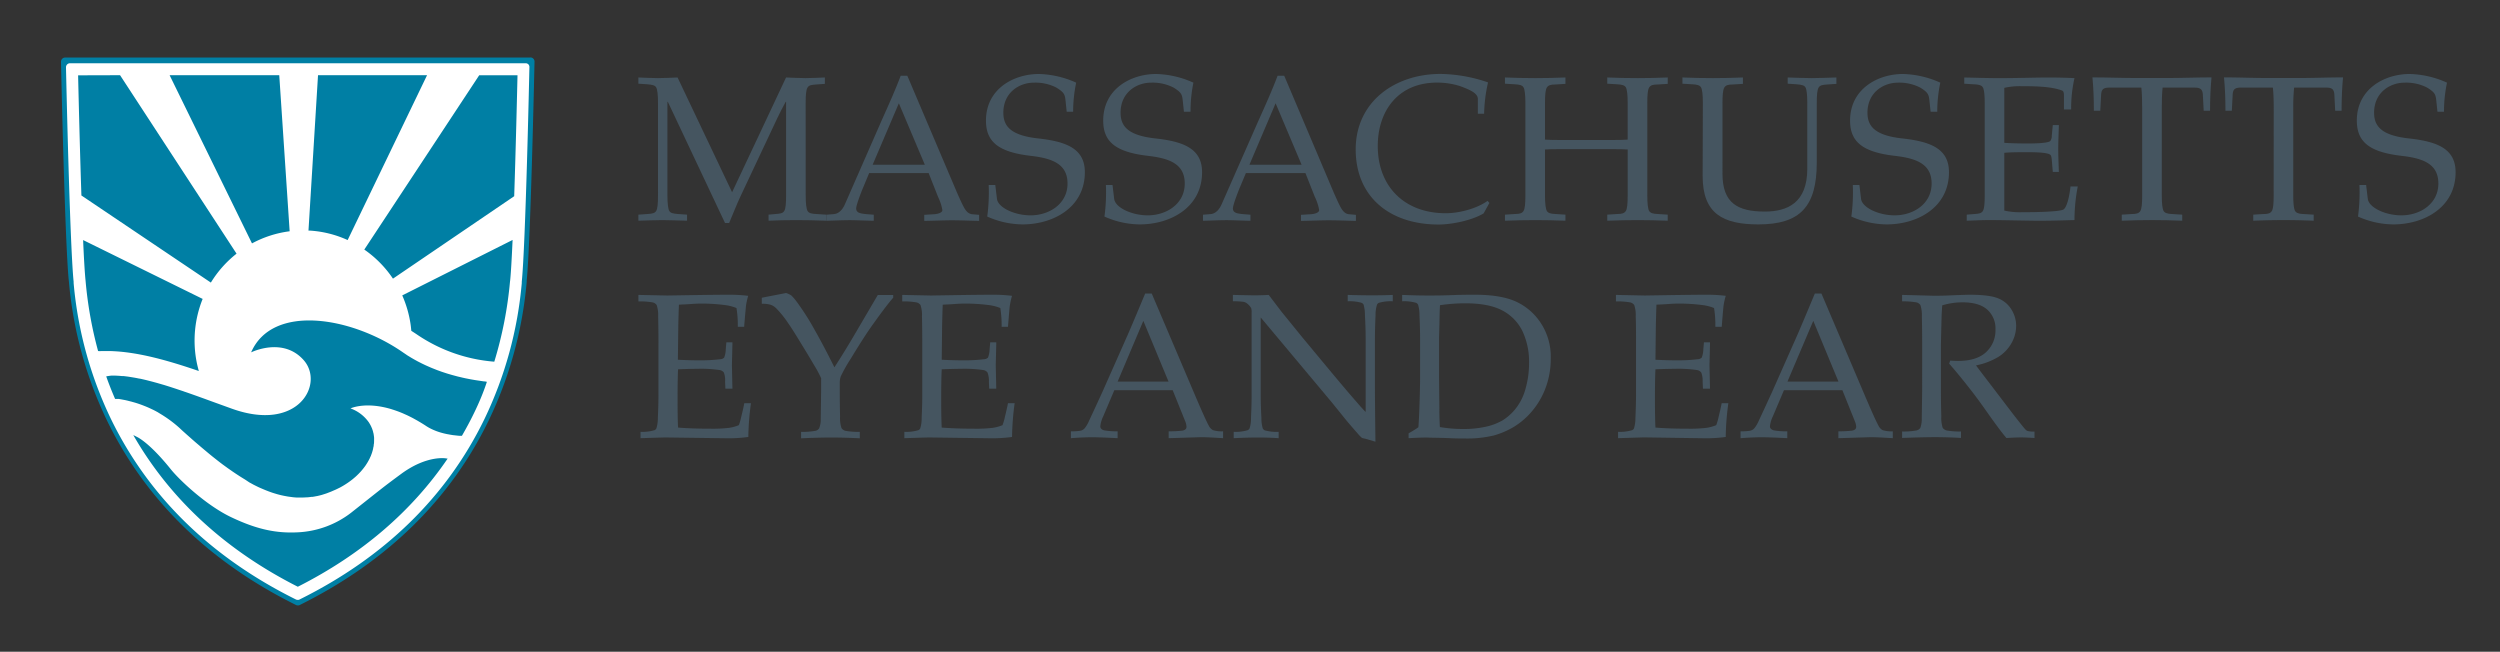 <?xml version="1.0" encoding="utf-8"?><svg id="mass-eye-ear-color" xmlns="http://www.w3.org/2000/svg" viewBox="0 0 825.41 215.17"><rect x="0" y="0" width="825.41" height="215.17" fill="#333333" stroke="none"/><defs><style>.cls-1{fill:#007fa4;}.cls-2{fill:#fff;}.cls-3{fill:#455560;}</style></defs><title>Artboard 1</title><path class="cls-1" d="M175.15,19H21.5a1.37,1.37,0,0,0-1.36,1.4c.05,2.42,1.29,59.52,2.57,72.25l.05.44A132.23,132.23,0,0,0,35.4,139C48.11,165.07,69,185.48,97.59,199.68h0a1.41,1.41,0,0,0,.74.21l.25,0a1.35,1.35,0,0,0,.47-.18h0c28.56-14.19,49.49-34.61,62.2-60.68A132.23,132.23,0,0,0,173.9,93.06l0-.44c1.29-12.73,2.53-69.83,2.58-72.25a1.35,1.35,0,0,0-.39-1,1.39,1.39,0,0,0-1-.41Z"/><path class="cls-2" d="M174.49,21.28a1.33,1.33,0,0,0-1-.4H23.12a1.31,1.31,0,0,0-.95.4,1.33,1.33,0,0,0-.38,1c.05,2.38,1.26,58.27,2.52,70.74l0,.43a129.45,129.45,0,0,0,12.38,45c12.44,25.52,32.92,45.51,60.88,59.41h0a1.42,1.42,0,0,0,.72.2l.24,0a1.43,1.43,0,0,0,.47-.18h0c28-13.9,48.45-33.88,60.89-59.41a129.45,129.45,0,0,0,12.38-45l0-.43c1.26-12.47,2.47-68.36,2.52-70.74A1.33,1.33,0,0,0,174.49,21.28ZM95.63,76.36a35.57,35.57,0,0,0-12.43,4L56,24.83h36.2ZM105,24.83h36L114.78,79.26a35.24,35.24,0,0,0-12.55-3.13h-.38Zm-65.36,0L78.1,83.75a36.24,36.24,0,0,0-8.48,9.55L26.94,64.58l-.06,0c-.53-15.79-.94-33.12-1.09-39.71ZM28.24,92.58c-.27-2.69-.55-7.48-.8-13.32h0l.47.23,39,19.2A36.86,36.86,0,0,0,65,119.88c.19.88.4,1.75.65,2.62-11.87-4.08-21-6.34-29.2-6.59-1.76,0-2.93,0-2.93,0a10.24,10.24,0,0,1-1.13,0A131.54,131.54,0,0,1,28.28,93ZM98.33,193.72c-24-12.15-42.24-29-54.32-50.07.35.16.72.34,1.14.57.14.07,4,1.71,11.24,10.71,2.79,3.48,11.74,12,20.15,15.93,8.15,3.85,14.54,5.28,21.84,4.89a31.18,31.18,0,0,0,17.42-6.37c11-8.68,10.42-8.32,16.59-12.87,8.56-6.32,14.83-5.17,14.83-5.17l.57.08C135.88,168.9,119.32,183.1,98.33,193.72Zm58.05-57.08c-1.2,2.48-2.51,4.88-3.87,7.25l-.69,0-.16,0c-.64-.06-1.27-.13-1.9-.21l-.09,0c-.64-.09-1.27-.2-1.9-.33h-.07c-.63-.13-1.26-.28-1.88-.45l0,0c-.62-.17-1.22-.37-1.81-.59h0c-.59-.23-1.17-.48-1.72-.75h0a14.92,14.92,0,0,1-1.61-.92h0c-.63-.42-1.25-.8-1.86-1.17l-.48-.28c-.53-.32-1.06-.61-1.57-.89l-.23-.13c-.59-.32-1.16-.6-1.73-.88l-.37-.18c-.49-.22-1-.44-1.43-.64l-.26-.11q-.82-.34-1.62-.63l-.2-.07c-.48-.17-.94-.33-1.4-.47l-.21-.07a29.8,29.8,0,0,0-2.92-.74c-6.86-1.38-10.68.46-10.68.46a12.56,12.56,0,0,1,6.08,4.64h0l.26.43c.07.12.14.23.2.35s.16.29.23.44.11.24.16.36.14.3.2.46.08.25.13.37c.09.27.17.55.24.83,0,.13.07.27.1.4s.05.32.08.48.1.73.11.89,0,.75,0,.91,0,1-.08,1.26,0,.34-.06.51,0,.3-.08.46-.06.33-.1.49-.06.3-.1.45-.11.37-.16.55l-.12.4c-.1.29-.21.59-.33.88,0,.13-.1.25-.16.37s-.17.39-.26.59l-.21.4c-.09.19-.2.38-.31.57s-.13.25-.21.37-.3.5-.47.74l-.15.23c-.19.28-.4.56-.62.84l-.25.32-.5.6-.29.33-.58.61-.26.26c-.29.29-.58.57-.89.84l-.19.16c-.26.23-.53.45-.8.67l-.34.26c-.24.19-.49.37-.74.55l-.37.26c-.29.2-.59.4-.9.59l-.24.15c-.39.25-.8.48-1.21.71l-.34.18-1,.49-.45.21-1,.43-.43.19c-.47.19-1,.38-1.44.56h0c-.49.17-1,.32-1.45.47l-.35.1c-.48.13-1,.25-1.43.35l-.1,0c-.45.1-.9.18-1.35.25l-.35,0c-.47.07-.94.12-1.41.16h-.17l-1.29.06h-.59l-.9,0h-.36c-.49,0-1-.06-1.48-.11l-.35-.05-1.13-.15-.52-.09-1-.19-.55-.12q-.48-.1-1-.24l-.52-.14-1.07-.32-.39-.12q-.72-.24-1.44-.51l-.3-.12c-.39-.14-.77-.3-1.15-.46l-.5-.21-1-.43-.54-.25-.93-.46-.52-.26-1-.55-.4-.21L81,158.39a2.26,2.26,0,0,0-.26-.16l-1.15-.71-.49-.31-.92-.6-.53-.35-.9-.61-.51-.36-1-.69-.41-.3-1.38-1-.19-.15c-.4-.29-.79-.6-1.18-.9l-.47-.37-.91-.72-.52-.41-.86-.7-.51-.42-.93-.78-.41-.34-1.34-1.13-.14-.13-1.18-1-.5-.43c-.28-.25-.56-.5-.85-.74l-.51-.46-.83-.73-.52-.46-.86-.77-.43-.38-1.07-1-.19-.17h0c-.53-.47-1.06-.92-1.6-1.35l-.51-.4c-.38-.29-.76-.58-1.14-.85l-.57-.4c-.38-.27-.77-.52-1.15-.77l-.5-.32c-.55-.33-1.09-.66-1.63-1l-.13-.06c-.51-.28-1-.54-1.52-.78l-.53-.25c-.38-.18-.75-.35-1.13-.51l-.57-.24L47,133.76l-.49-.18c-.53-.19-1.05-.37-1.57-.53l-.22-.07-1.35-.38-.52-.13c-.35-.09-.7-.18-1-.25l-.53-.12-1.06-.2-.43-.08-.65-.11H38c-1.1-2.54-2.07-5-2.93-7.44a18.38,18.38,0,0,1,1.84-.27h.16c1,0,2.09.06,3.17.16l.51,0,1.17.14.57.08,1.24.2.48.08c.58.1,1.16.21,1.75.34l.14,0c.55.11,1.1.24,1.66.37l.55.13,1.33.34.58.15,1.47.4.42.12,2,.58.24.07,1.75.55.58.19,1.5.49.59.2,1.77.59.29.11c.73.24,1.46.5,2.2.76l.23.08,2,.71.47.17,1.92.69.32.12,2.55.93,6,2.17c22,7.93,30.64-8.19,23.76-16s-17.37-2.58-17.37-2.58c7-16.09,33-11.83,50-.09.48.34,1,.66,1.46,1l.45.28.2.12.85.52.49.28c.38.22.76.44,1.15.64l.35.2,1.5.76.34.16c.39.19.78.38,1.17.55l.5.22,1.08.47.45.18,1.46.58h0l1.5.54.45.15,1.07.35.48.15,1.13.33.35.1,1.45.39.29.08,1.15.27.45.11,1,.22.41.08,1.31.26h0l1.34.23.37.06.95.14.4.06,1.29.19c.39,0,.73.09,1,.15C159.61,129.57,158.13,133.07,156.38,136.64Zm12-43.63a130.26,130.26,0,0,1-5.18,26.39l-.2,0a52.75,52.75,0,0,1-24.94-8.69c-.73-.5-1.49-1-2.26-1.48-.06-.66-.13-1.32-.22-2a36.92,36.92,0,0,0-2.77-9.7l36-18.09.43-.22c-.26,5.86-.53,10.65-.8,13.34Zm1.39-28.23L129.74,92a36.29,36.29,0,0,0-9.46-9.6l37.94-57.56h12.64C170.71,31.45,170.3,48.93,169.77,64.78Z"/><path class="cls-3" d="M266,34c0-2.59.14-4.36.62-5.11s1.22-.88,2.86-1l2.86-.2V25.58c-2,.07-4.16.21-6.34.21s-4.29-.14-6.47-.21L241.71,63.47l-18-37.89c-2.11.07-4.29.21-6.47.21s-4.36-.14-6.47-.21v2.05l3,.2c1.64.14,2.46.34,2.87,1s.61,2.52.61,5.11V64.55c0,2.6-.14,4.37-.61,5.11s-1.23.89-2.87,1l-3,.21v2c2.72-.06,5.45-.2,7.9-.2,2.72,0,5.18.14,8.17.2v-2l-3-.21c-1.64-.13-2.46-.33-2.86-1s-.62-2.51-.62-5.11V33.62h.14l18.87,40h1.37c1.22-2.86,2.38-5.86,3.68-8.66l12.12-25.75c.89-1.84,1.84-3.75,2.86-5.59h.14V64.55c0,2.6-.14,4.37-.61,5.11s-1.23.89-2.87,1l-2.31.21v2c2.59-.13,5.79-.2,9.13-.2,3.13,0,6.34.07,9.88.2v-2l-3.27-.21c-1.64-.06-2.46-.33-2.86-1s-.62-2.51-.62-5.11Z"/><path class="cls-3" d="M299.56,25h-2.18c-1.84,4.9-4.16,10-6.27,14.72L279,67.35c-.74,1.77-2,3.2-3.68,3.34l-2.52.2v2c2.59-.06,5.18-.2,7.84-.2,2,0,4.56.14,7.84.2v-2l-2.53-.2c-2.11-.21-3.27-.48-3.27-1.91,0-1.09,1.77-5.66,2.39-7.08l1.9-4.57h19.63L309.71,65a16,16,0,0,1,1.43,4.36c0,.82-1.36,1.3-2.79,1.37l-3.2.2v2c3.68-.06,6.67-.2,9.06-.2,3.07,0,6.06.14,9.06.2v-2l-2.32-.2c-1.22-.14-2-1-2.72-2.32s-1.57-3.27-2.18-4.63ZM288.11,54.4l8.66-20.3,8.58,20.3Z"/><path class="cls-3" d="M354.31,36.89a47.84,47.84,0,0,1,1-9.6,31.69,31.69,0,0,0-12.33-2.86c-8.18,0-17.45,4.83-17.45,15.39,0,7.09,4.23,10.43,14.93,11.65,6.94.82,12,2.66,12,9.13,0,6.75-6.07,10.5-12.2,10.5-5.38,0-10.76-2.6-11.1-5.45l-.55-4.57h-2.18a60.15,60.15,0,0,1-.48,10.42,29.05,29.05,0,0,0,11.66,2.59c10.14,0,20.57-5.59,20.57-17.23,0-7.77-6.06-10.16-15.67-11.18-8.52-1-11.24-3.81-11.24-8.45,0-6.74,5.31-9.94,10.08-9.94a15.12,15.12,0,0,1,7.43,1.63c2.52,1.57,2.79,2.25,3,4.09l.41,3.88Z"/><path class="cls-3" d="M393.07,36.89a47.81,47.81,0,0,1,.95-9.6,31.64,31.64,0,0,0-12.33-2.86c-8.18,0-17.45,4.83-17.45,15.39,0,7.09,4.23,10.43,14.92,11.65,6.95.82,12,2.66,12,9.13,0,6.75-6.07,10.5-12.2,10.5-5.38,0-10.77-2.6-11.1-5.45l-.55-4.57h-2.18a60.15,60.15,0,0,1-.48,10.42,29,29,0,0,0,11.65,2.59c10.15,0,20.58-5.59,20.58-17.23,0-7.77-6.06-10.16-15.67-11.18-8.52-1-11.24-3.81-11.24-8.45,0-6.74,5.31-9.94,10.08-9.94a15.12,15.12,0,0,1,7.43,1.63c2.52,1.57,2.79,2.25,3,4.09l.41,3.88Z"/><path class="cls-3" d="M424,25h-2.18c-1.84,4.9-4.15,10-6.27,14.72L403.38,67.35c-.75,1.77-2,3.2-3.68,3.34l-2.52.2v2c2.59-.06,5.18-.2,7.83-.2,2,0,4.57.14,7.84.2v-2l-2.52-.2c-2.11-.21-3.27-.48-3.27-1.91,0-1.09,1.77-5.66,2.38-7.08l1.91-4.57H431L434.11,65a16,16,0,0,1,1.43,4.36c0,.82-1.37,1.3-2.8,1.37l-3.2.2v2c3.68-.06,6.68-.2,9.06-.2,3.07,0,6.07.14,9.07.2v-2l-2.32-.2c-1.23-.14-2-1-2.73-2.32s-1.56-3.27-2.18-4.63ZM412.51,54.4l8.65-20.3,8.58,20.3Z"/><path class="cls-3" d="M491.75,67l-.62-.68c-3.13,2.31-8.92,4.08-13.82,4.08-13.5,0-22.42-8.72-22.42-22.21,0-11.58,6.74-20.92,19.56-20.92a25.12,25.12,0,0,1,7.62,1.16c3.14,1.16,5.86,2.32,5.86,4.23v4.9H490a50.7,50.7,0,0,1,1.3-10.35,50.16,50.16,0,0,0-15.74-2.8C468,24.42,461,26.74,455.91,31s-8.31,10.5-8.31,18.33c0,15.47,11,24.8,27.39,24.8,4.15,0,10.9-1.29,14.85-3.68Z"/><path class="cls-3" d="M543.88,34c0-2.59.13-4.36.61-5.11s1.23-1,2.86-1l3.27-.2V25.58c-3.54.14-6.74.21-9.88.21-3.34,0-6.54-.07-10.08-.21v2.05l3.27.2c1.64.07,2.45.34,2.86,1s.61,2.52.61,5.11V46.09c-.81.07-2.65.14-5.65.14h-16c-3,0-4.83-.07-5.65-.14V34c0-2.59.14-4.36.62-5.11s1.22-1,2.86-1l3.27-.2V25.58c-3.55.14-6.75.21-9.88.21-3.34,0-6.54-.07-10.09-.21v2.05l3.28.2c1.63.07,2.45.34,2.85,1s.62,2.52.62,5.11V64.55c0,2.6-.14,4.37-.62,5.11s-1.22,1-2.85,1l-3.28.21v2c3.55-.13,6.75-.2,10.09-.2,3.13,0,6.33.07,9.88.2v-2l-3.27-.21c-1.64-.06-2.46-.33-2.86-1s-.62-2.51-.62-5.11V49.36c.82-.07,2.66-.13,5.65-.13h16c3,0,4.84.06,5.65.13V64.55c0,2.6-.13,4.37-.61,5.11s-1.22,1-2.86,1l-3.27.21v2c3.54-.13,6.74-.2,10.08-.2,3.14,0,6.34.07,9.88.2v-2l-3.27-.21c-1.63-.06-2.45-.33-2.86-1s-.61-2.51-.61-5.11Z"/><path class="cls-3" d="M562.15,58.15c0,12.47,6.82,15.94,18.4,15.94,13.77,0,19.28-5.85,19.28-20.44V34c0-2.59.14-4.36.62-5.11s1.23-.88,2.86-1l3-.2V25.58c-3,.07-5.45.21-8.17.21-2.46,0-5.18-.14-7.91-.21v2.05l3,.2c1.63.14,2.45.34,2.86,1s.61,2.52.61,5.11v21.8c0,11.32-6.68,14.11-14,14.11-9,0-14-2.79-14-12.47V34c0-2.59.14-4.36.61-5.11s1.23-1,2.86-1l3.28-.2V25.58c-3.55.14-6.75.21-9.89.21-3.34,0-6.53-.07-10.08-.21v2.05l3.27.2c1.64.07,2.45.34,2.86,1s.61,2.52.61,5.11Z"/><path class="cls-3" d="M639.61,36.89a47.84,47.84,0,0,1,1-9.6,31.74,31.74,0,0,0-12.34-2.86c-8.17,0-17.44,4.83-17.44,15.39,0,7.09,4.23,10.43,14.92,11.65,6.95.82,12,2.66,12,9.13,0,6.75-6.06,10.5-12.19,10.5-5.39,0-10.77-2.6-11.11-5.45l-.54-4.57h-2.18a60.15,60.15,0,0,1-.48,10.42,29.05,29.05,0,0,0,11.66,2.59c10.14,0,20.57-5.59,20.57-17.23,0-7.77-6.07-10.16-15.67-11.18-8.52-1-11.24-3.81-11.24-8.45,0-6.74,5.31-9.94,10.08-9.94A15.14,15.14,0,0,1,634,28.92c2.52,1.57,2.79,2.25,3,4.09l.42,3.88Z"/><path class="cls-3" d="M655.28,64.55c0,2.59-.14,4.37-.62,5.12s-1.23.88-2.86,1l-2.45.2v2c2.45-.07,4.7-.21,7.29-.21,4.22,0,9.6.14,14.85.21,5,.06,10.43-.14,13.43-.21A58.71,58.71,0,0,1,686,61.56h-2.39c-.47,4.08-1.35,7.08-2.37,7.63-1.24.68-8.18.88-13.77.88a23.93,23.93,0,0,1-5.72-.54V50.45c2.11-.2,4.63-.2,7.9-.2,4.16,0,6.47.27,7.22.81.34.21.48.82.55,1.71l.34,4h2c-.07-2.46-.2-5-.2-7.57s.13-5.1.2-7.9h-2l-.34,3.55a2.61,2.61,0,0,1-.55,1.77c-.75.47-3.06.75-7.22.75-3.27,0-5.72-.07-7.9-.21V29a23.43,23.43,0,0,1,5.72-.54c4.36,0,9.74.06,13.35,1.43.55.2.62.95.62,1.83v4.43h2.38a44.89,44.89,0,0,1,1.1-10.35c-2.66-.14-5.73-.21-8.8-.21-3.88,0-10.15.21-16.08.21-3.88,0-7.77-.14-11.51-.21v2.05l3.27.2c1.63.07,2.45.34,2.86,1s.62,2.52.62,5.11Z"/><path class="cls-3" d="M707.27,64.55c0,2.59-.14,4.37-.61,5.12s-1.23,1-2.87,1l-3.26.2v2c3.54-.14,6.74-.21,10.08-.21,3.13,0,6.34.07,9.88.21v-2l-3.27-.2c-1.64-.07-2.46-.34-2.87-1s-.61-2.53-.61-5.12V35.74c0-2.59.07-4.78.27-6.82h10.56c2,0,2.6.61,2.73,2.25l.28,5.38h2.1c0-3.68.14-7.43.48-11-4.9,0-9.81.21-14.72.21h-9.87c-4.91,0-9.82-.21-14.72-.21.34,3.54.47,7.29.47,11h2.12l.28-5.38c.13-1.64.68-2.25,2.72-2.25H707c.2,2,.27,4.23.27,6.82Z"/><path class="cls-3" d="M750.68,64.55c0,2.59-.14,4.37-.61,5.12s-1.23,1-2.86,1l-3.27.2v2c3.54-.14,6.74-.21,10.08-.21,3.13,0,6.34.07,9.88.21v-2l-3.27-.2c-1.64-.07-2.45-.34-2.86-1s-.62-2.53-.62-5.12V35.74a66.64,66.64,0,0,1,.28-6.82H768c2,0,2.59.61,2.72,2.25l.27,5.38h2.12c0-3.68.14-7.43.48-11-4.91,0-9.81.21-14.72.21H749c-4.91,0-9.81-.21-14.72-.21.34,3.54.48,7.29.48,11h2.11l.28-5.38c.13-1.64.68-2.25,2.72-2.25h10.56c.2,2,.27,4.23.27,6.82Z"/><path class="cls-3" d="M806.91,36.89a47.81,47.81,0,0,1,1-9.6,31.7,31.7,0,0,0-12.34-2.86c-8.17,0-17.43,4.83-17.43,15.39,0,7.09,4.22,10.43,14.92,11.65,7,.82,12,2.66,12,9.13,0,6.75-6.07,10.5-12.2,10.5-5.38,0-10.76-2.6-11.1-5.45l-.55-4.57H779a61.12,61.12,0,0,1-.47,10.42,29,29,0,0,0,11.65,2.59c10.15,0,20.57-5.59,20.57-17.23,0-7.77-6.07-10.16-15.67-11.18-8.52-1-11.24-3.81-11.24-8.45,0-6.74,5.31-9.94,10.08-9.94a15.12,15.12,0,0,1,7.43,1.63c2.52,1.57,2.79,2.25,3,4.09l.41,3.88Z"/><path class="cls-3" d="M211.48,144.67v-2.1a13.71,13.71,0,0,0,4.59-.53,1.2,1.2,0,0,0,.66-.63,11.81,11.81,0,0,0,.47-3.5q.2-4.38.2-7.58v-17q0-4.53-.1-8.86a10.73,10.73,0,0,0-.48-3.74,2.3,2.3,0,0,0-1.23-.87,24.94,24.94,0,0,0-4.81-.35V97.37l9.48.2,10.05-.16c4.82-.07,8.31-.1,10.49-.1a50.94,50.94,0,0,1,6.22.36,26.77,26.77,0,0,0-.73,3.3c0,.2-.24,2.51-.6,6.92h-2.1a35,35,0,0,0-.43-6.19,15.17,15.17,0,0,0-4-1,60.09,60.09,0,0,0-7.45-.47c-.53,0-1.72,0-3.56.14s-3.16.16-4,.23q-.14,3.69-.2,6.92l-.14,11.25c2.6.14,5,.2,7.16.2a54.11,54.11,0,0,0,6.76-.36,2,2,0,0,0,1.36-.54,7.74,7.74,0,0,0,.53-2.73l.2-2.32h2v.63l-.17,6.92.17,7.76H239.5l-.1-2.27A7.43,7.43,0,0,0,239,123a2.14,2.14,0,0,0-1.45-.83,42.74,42.74,0,0,0-7.35-.4q-2.24,0-6.33.16-.16,3.33-.16,9.89c0,4.11.05,7.22.16,9.35q4.8.38,10.75.37a46.26,46.26,0,0,0,6-.27,13.36,13.36,0,0,0,3.33-.9,20.71,20.71,0,0,0,.79-2.79c.49-2,.82-3.46,1-4.46h2.2a89.87,89.87,0,0,0-.87,11.15,47.33,47.33,0,0,1-7,.43l-19.87-.26C219.91,144.41,217,144.49,211.48,144.67Z"/><path class="cls-3" d="M251.52,100.3v-2l8-1.56a6.46,6.46,0,0,1,1.83.88,20.82,20.82,0,0,1,2.09,2.55,83,83,0,0,1,5.46,8.62q3.1,5.46,6.59,12.48,3.53-5.43,7.23-11.78l7.09-12.09h5.09v.9q-1.83,2-6.72,8.82-2.83,3.93-7.36,11.42a49.62,49.62,0,0,0-3.2,5.67,6.13,6.13,0,0,0-.36,2v2.56q0,4.53.1,8.82a10.38,10.38,0,0,0,.48,3.76,2.26,2.26,0,0,0,1.23.88,23.29,23.29,0,0,0,4.81.35v2.13c-3.62-.18-6.74-.26-9.39-.26s-5.86.08-10,.26v-2.13a23.35,23.35,0,0,0,4.79-.35,2,2,0,0,0,1.16-.78,7.83,7.83,0,0,0,.54-3.23c0-.46.06-3.62.13-9.45v-3.9c-.47-1-.92-1.89-1.36-2.69q-.48-.84-3.4-5.73l-2.2-3.59c-1.73-2.84-3-4.86-3.86-6.06a33.31,33.31,0,0,0-4-5,5,5,0,0,0-1.81-1.16A9.24,9.24,0,0,0,251.52,100.3Z"/><path class="cls-3" d="M298.58,144.67v-2.1a13.66,13.66,0,0,0,4.59-.53,1.22,1.22,0,0,0,.67-.63,11.59,11.59,0,0,0,.46-3.5c.14-2.92.2-5.45.2-7.58v-17q0-4.53-.1-8.86a10.23,10.23,0,0,0-.48-3.74,2.23,2.23,0,0,0-1.23-.87,24.94,24.94,0,0,0-4.81-.35V97.37l9.49.2,10.05-.16c4.81-.07,8.31-.1,10.48-.1a51.23,51.23,0,0,1,6.23.36,25,25,0,0,0-.73,3.3q-.07.3-.6,6.92h-2.1a36,36,0,0,0-.43-6.19,15.27,15.27,0,0,0-4-1,60.25,60.25,0,0,0-7.46-.47c-.53,0-1.72,0-3.56.14s-3.16.16-4,.23c-.09,2.46-.15,4.77-.2,6.92l-.13,11.25c2.59.14,5,.2,7.16.2a53.94,53.94,0,0,0,6.75-.36,2,2,0,0,0,1.37-.54,8,8,0,0,0,.53-2.73l.2-2.32h2v.63l-.17,6.92.17,7.76h-2.33l-.1-2.27a7.8,7.8,0,0,0-.45-3.06,2.17,2.17,0,0,0-1.45-.83,43,43,0,0,0-7.36-.4c-1.49,0-3.59.05-6.32.16q-.17,3.33-.17,9.89c0,4.11.06,7.22.17,9.35,3.19.25,6.78.37,10.75.37a46,46,0,0,0,6-.27,13.36,13.36,0,0,0,3.33-.9,19.15,19.15,0,0,0,.8-2.79c.49-2,.81-3.46,1-4.46H335a91.57,91.57,0,0,0-.86,11.15,47.38,47.38,0,0,1-7,.43l-19.87-.26C307,144.41,304.11,144.49,298.58,144.67Z"/><path class="cls-3" d="M353.57,144.67v-2.26a17.34,17.34,0,0,0,3.27-.22,2.74,2.74,0,0,0,1.2-.7,10.15,10.15,0,0,0,1.58-2.68q.6-1.23,4.33-9.35l8.32-18.77q1.37-3.1,5.83-13.78h2.16l14.21,33.38q3.46,8.13,4.59,10.19a3.57,3.57,0,0,0,1.39,1.53,9.82,9.82,0,0,0,3.37.4v2.26q-5.19-.33-7.25-.33l-10.72.33v-2.26a38.59,38.59,0,0,0,4.53-.23,2.09,2.09,0,0,0,1.08-.49,1.12,1.12,0,0,0,.28-.78,5.41,5.41,0,0,0-.46-1.9l-4.1-10.18H367.91l-3.63,8.55a10.07,10.07,0,0,0-1,3.36,1.16,1.16,0,0,0,.26.77,2,2,0,0,0,1.13.6,24.59,24.59,0,0,0,4.33.3v2.26c-3.75-.2-6.55-.3-8.42-.3Q357.4,144.37,353.57,144.67ZM369,126h16.81l-8.32-20.07Z"/><path class="cls-3" d="M407.32,144.67v-2.1a13.66,13.66,0,0,0,4.59-.53,1.25,1.25,0,0,0,.67-.63,11.59,11.59,0,0,0,.46-3.5c.14-2.92.2-5.45.2-7.58V103.2a4.75,4.75,0,0,0-.13-1.43,4.75,4.75,0,0,0-1.2-1.43,2.83,2.83,0,0,0-1.38-.69,25.67,25.67,0,0,0-3.48-.18v-2.1q5.56.13,7,.14c1.62,0,3.23-.05,4.83-.14l4.16,5.46,6.89,8.49L440,123.44q4.83,5.79,7.76,9.12,1.86,2.19,3.13,3.46V111.69q0-3.27-.24-7.66a13,13,0,0,0-.43-3.43,1.39,1.39,0,0,0-.7-.63,14.37,14.37,0,0,0-4.56-.5v-2.1q3.93.13,8,.14,3.8,0,6.88-.14v2.1a14.34,14.34,0,0,0-4.55.5,1.22,1.22,0,0,0-.67.67,11.47,11.47,0,0,0-.47,3.49q-.19,4.4-.2,7.56v16q0,4.86.17,18.14l-3.43-1-.8-.17a1.07,1.07,0,0,1-.36-.2,12.51,12.51,0,0,1-1.27-1.33c-1.84-2.09-3.19-3.66-4.06-4.73L439.84,133l-23.6-28.19v25.53q0,3.25.23,7.68a11.8,11.8,0,0,0,.44,3.4,1.36,1.36,0,0,0,.69.67,14.55,14.55,0,0,0,4.56.49v2.1q-2.93-.22-6.45-.23C413.13,144.44,410.34,144.52,407.32,144.67Z"/><path class="cls-3" d="M465.07,144.67v-1.6c1.29-.73,2.36-1.39,3.23-2q.19-2.27.33-6.29c.16-4.57.23-7.75.23-9.52V111.69c0-2.18-.06-4.73-.2-7.66a11.69,11.69,0,0,0-.46-3.43,1.39,1.39,0,0,0-.7-.63,14.37,14.37,0,0,0-4.56-.5v-2.1c3.24.14,6.1.2,8.59.2,1.9,0,4.51,0,7.8-.13s5.85-.13,7.67-.13q8.16,0,13.12,2.08a19.53,19.53,0,0,1,8.42,7,20.22,20.22,0,0,1,3.46,12,27.19,27.19,0,0,1-1.63,9.49,25.6,25.6,0,0,1-4.43,7.73,24.44,24.44,0,0,1-6,5.25,27.08,27.08,0,0,1-6.71,2.91,37.49,37.49,0,0,1-9.63,1c-1.36,0-3.19,0-5.5-.13-3-.09-5-.13-5.92-.13C470.84,144.41,468.46,144.49,465.07,144.67ZM475.39,141a45.43,45.43,0,0,0,7.72.64,33.37,33.37,0,0,0,7.4-.74,19.29,19.29,0,0,0,5.5-2.06,16.84,16.84,0,0,0,4.41-3.93,18,18,0,0,0,3.27-6.64,30.26,30.26,0,0,0,1.15-8.37,23.66,23.66,0,0,0-2.21-10.63A15.25,15.25,0,0,0,496,102.5q-4.47-2.37-12.25-2.36a56.29,56.29,0,0,0-8.32.63c-.07,1.09-.13,3-.17,5.79l-.13,4.83v13.28l.1,10.32C475.21,136.56,475.27,138.58,475.39,141Z"/><path class="cls-3" d="M534.23,144.67v-2.1a13.78,13.78,0,0,0,4.6-.53,1.2,1.2,0,0,0,.66-.63,11.81,11.81,0,0,0,.47-3.5q.19-4.38.2-7.58v-17c0-3,0-6-.1-8.86a10.37,10.37,0,0,0-.49-3.74,2.23,2.23,0,0,0-1.23-.87,24.84,24.84,0,0,0-4.81-.35V97.37l9.49.2,10.05-.16q7.23-.1,10.48-.1a51.11,51.11,0,0,1,6.23.36,25,25,0,0,0-.73,3.3q-.07.3-.6,6.92h-2.1a36,36,0,0,0-.43-6.19,15.17,15.17,0,0,0-4-1,60.13,60.13,0,0,0-7.46-.47c-.53,0-1.71,0-3.56.14s-3.16.16-4,.23c-.09,2.46-.15,4.77-.2,6.92l-.13,11.25c2.6.14,5,.2,7.16.2a53.83,53.83,0,0,0,6.75-.36,2,2,0,0,0,1.37-.54,8,8,0,0,0,.53-2.73l.2-2.32h2v.63l-.17,6.92.17,7.76h-2.33l-.1-2.27a7.8,7.8,0,0,0-.45-3.06,2.17,2.17,0,0,0-1.45-.83,42.88,42.88,0,0,0-7.36-.4q-2.22,0-6.32.16-.17,3.33-.17,9.89c0,4.11.06,7.22.17,9.35q4.8.38,10.75.37a46.26,46.26,0,0,0,6-.27,13.4,13.4,0,0,0,3.32-.9,19.15,19.15,0,0,0,.8-2.79c.49-2,.81-3.46,1-4.46h2.2a89.87,89.87,0,0,0-.87,11.15,47.38,47.38,0,0,1-7,.43L543,144.41C542.66,144.41,539.76,144.49,534.23,144.67Z"/><path class="cls-3" d="M574.67,144.67v-2.26a17.48,17.48,0,0,0,3.28-.22,2.85,2.85,0,0,0,1.2-.7,10.76,10.76,0,0,0,1.58-2.68q.6-1.23,4.33-9.35l8.32-18.77q1.36-3.1,5.82-13.78h2.17l14.21,33.38q3.46,8.13,4.59,10.19a3.5,3.5,0,0,0,1.38,1.53,9.89,9.89,0,0,0,3.38.4v2.26q-5.19-.33-7.25-.33l-10.72.33v-2.26a38.52,38.52,0,0,0,4.52-.23,2.09,2.09,0,0,0,1.09-.49,1.16,1.16,0,0,0,.28-.78,5.46,5.46,0,0,0-.47-1.9l-4.09-10.18H589l-3.63,8.55a10.15,10.15,0,0,0-1,3.36,1.11,1.11,0,0,0,.27.77,2,2,0,0,0,1.13.6,24.5,24.5,0,0,0,4.33.3v2.26q-5.62-.3-8.42-.3C579.58,144.37,577.22,144.47,574.67,144.67ZM590.15,126H607l-8.32-20.07Z"/><path class="cls-3" d="M628,99.5V97.37l4,.1,6.39.17c1.26,0,3.23,0,5.89-.13,3.46-.14,5.47-.2,6-.2q6.36,0,9.27,1.13a9,9,0,0,1,4.51,3.68,10.16,10.16,0,0,1,1.6,5.54,11.56,11.56,0,0,1-1.5,5.56,12.51,12.51,0,0,1-4.34,4.59,22.8,22.8,0,0,1-7.41,2.83q.84,1.17,3.93,5.19l8.39,11c2.4,3.09,3.79,4.81,4.19,5.16a1.8,1.8,0,0,0,.6.33,8.35,8.35,0,0,0,2.2.17v2.13c-1.69-.13-3.16-.2-4.43-.2s-2.92.07-4.83.2q-2.16-2.49-7.25-9.75-2.84-4-5-6.72-3.5-4.47-6.66-8.09l.33-1c1.16.07,2,.1,2.63.1q6.06,0,9.19-2.86a9.78,9.78,0,0,0,3.13-7.56,8.3,8.3,0,0,0-2.7-6.51c-1.8-1.6-4.51-2.41-8.15-2.41a22.66,22.66,0,0,0-6.73,1c-.08,1.2-.15,2.32-.2,3.36,0,.32-.1,3.54-.23,9.69v14.78q0,4.53.13,8.82a10.68,10.68,0,0,0,.45,3.76,2.25,2.25,0,0,0,1.25.88,23.4,23.4,0,0,0,4.8.35v2.13c-3.16-.18-6.05-.26-8.69-.26-2.13,0-5.72.08-10.75.26v-2.13a23.27,23.27,0,0,0,4.79-.35,2.21,2.21,0,0,0,1.2-.78,8.67,8.67,0,0,0,.5-3.23c0-.46.06-3.62.13-9.45V113.32q0-4.53-.1-8.86a10.73,10.73,0,0,0-.48-3.74,2.3,2.3,0,0,0-1.23-.87A24.94,24.94,0,0,0,628,99.5Z"/></svg>